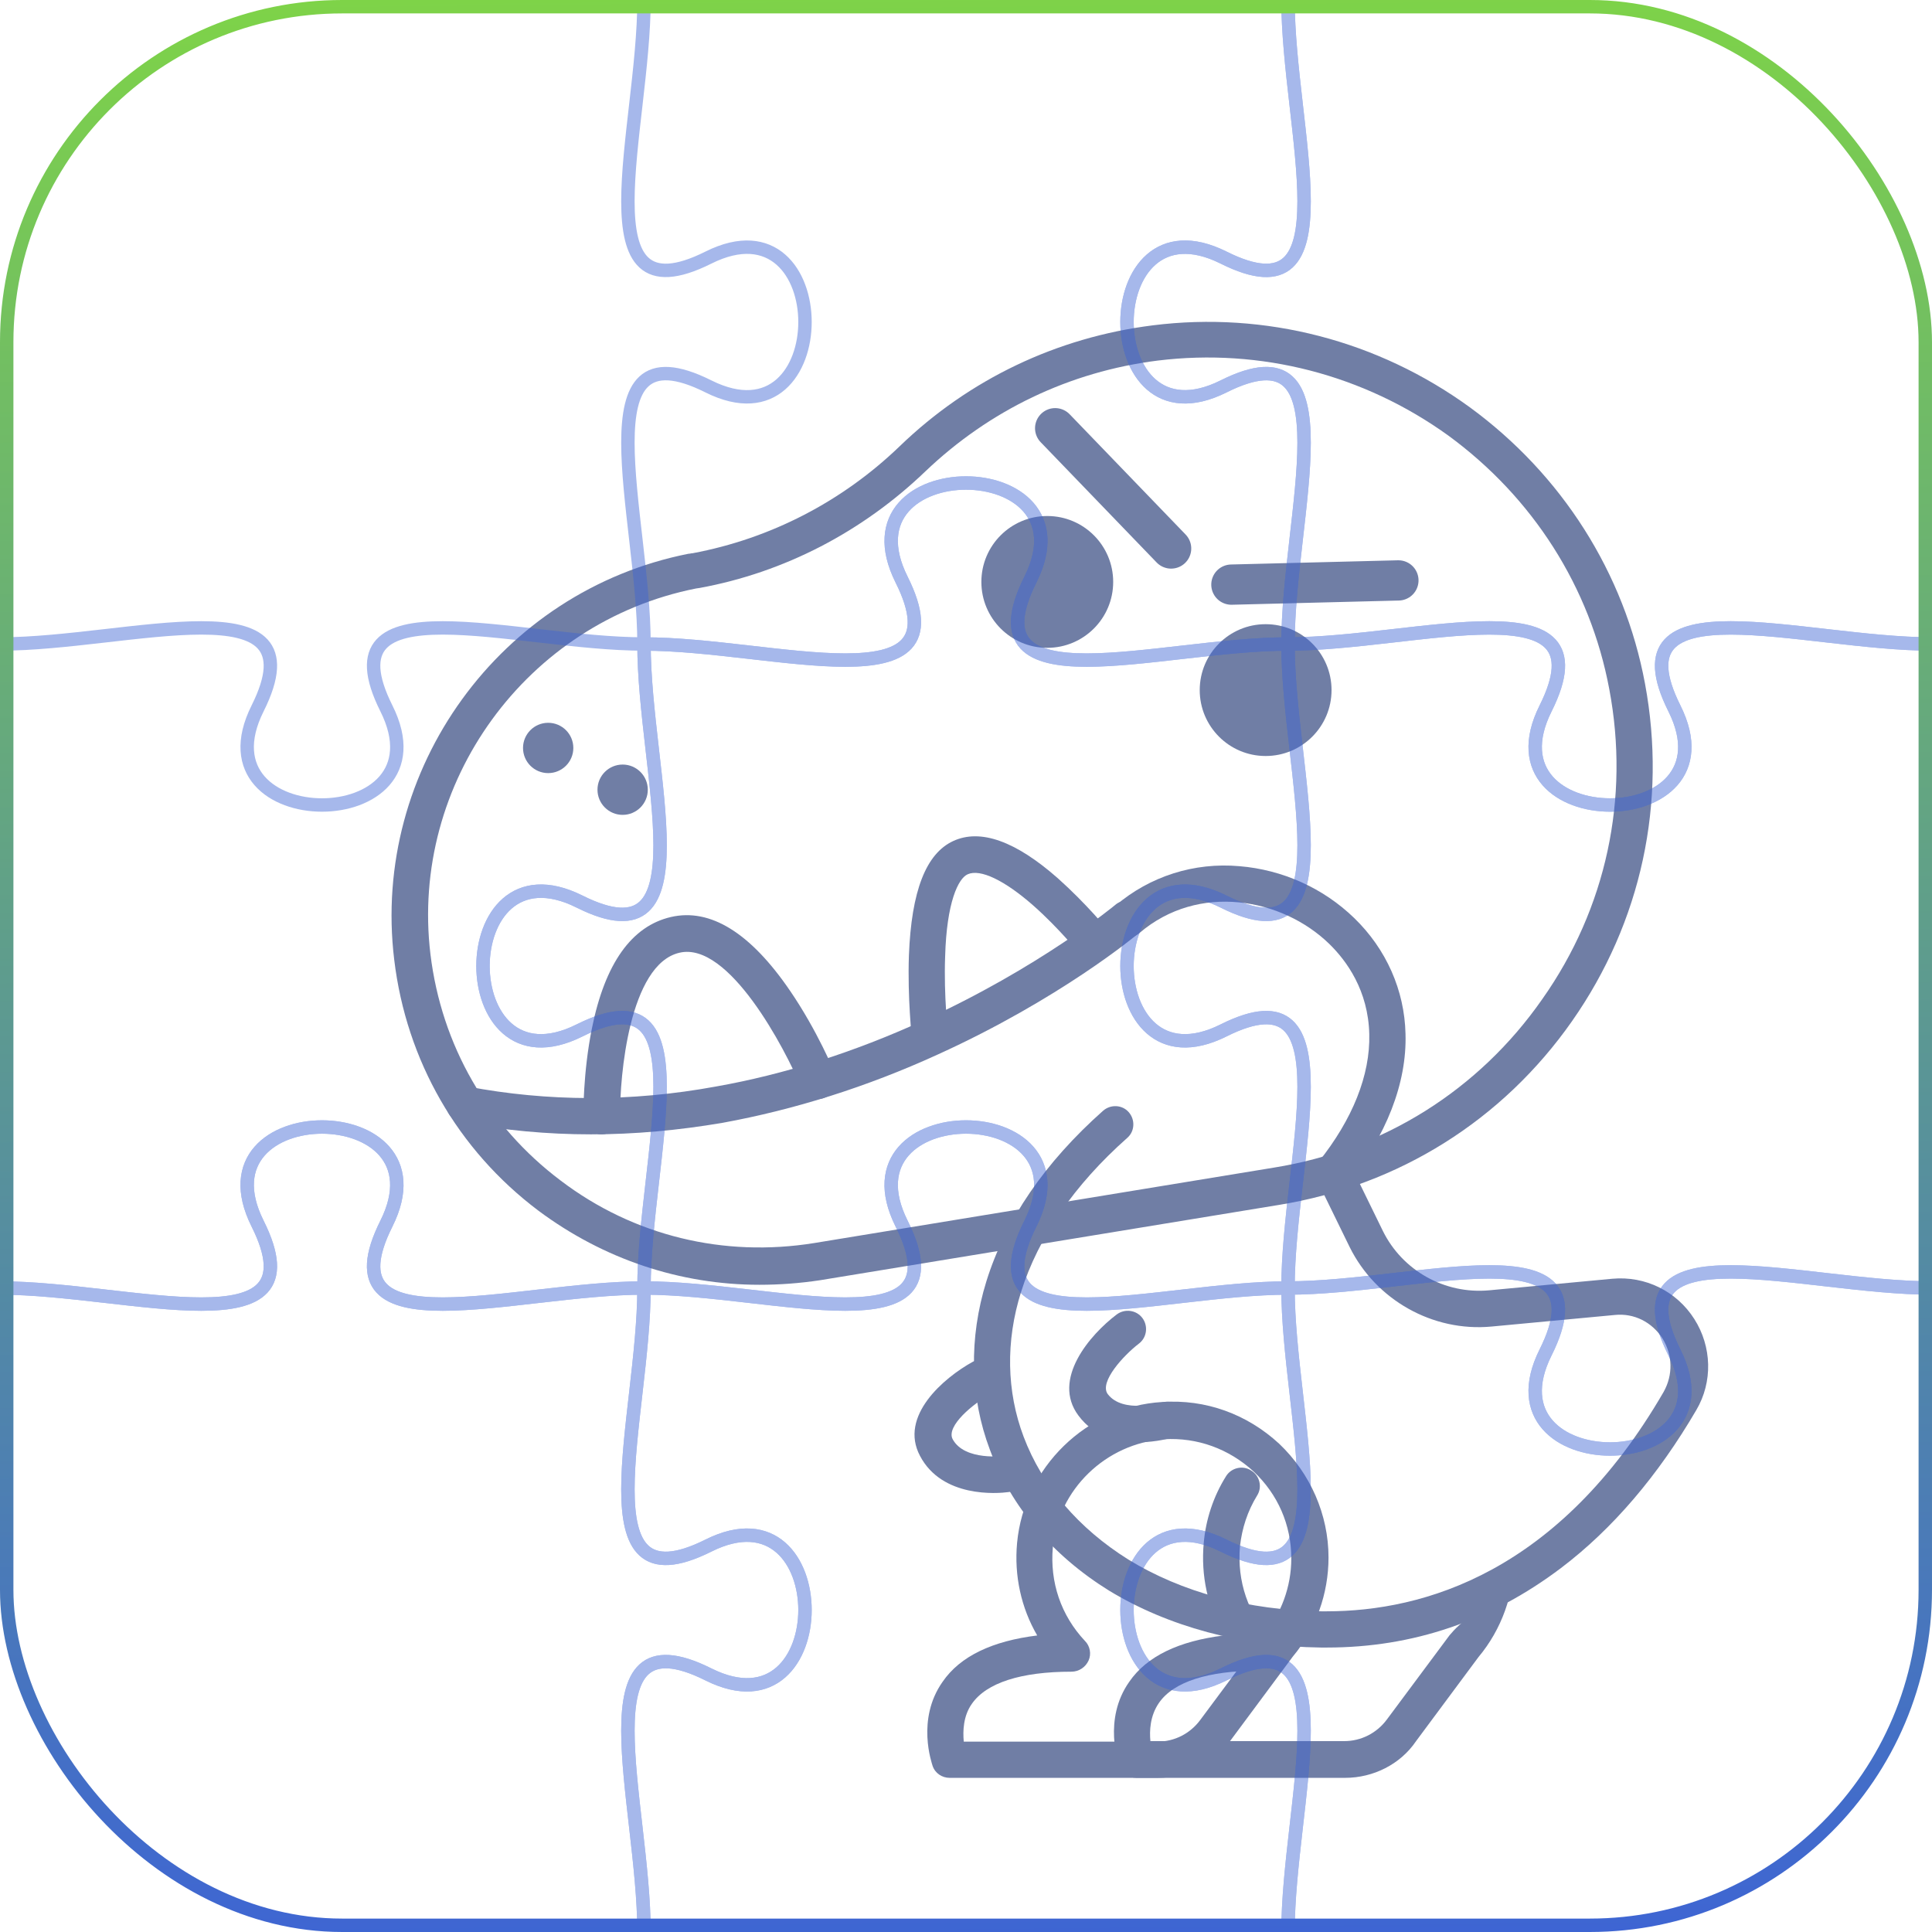<svg cache-id="318949dbeea249e194c372a32d26c7df" id="e9TD4bLSQfZ1" xmlns="http://www.w3.org/2000/svg" xmlns:xlink="http://www.w3.org/1999/xlink" viewBox="0 0 288 288" shape-rendering="geometricPrecision" text-rendering="geometricPrecision" width="288" height="288"><defs><linearGradient id="e9TD4bLSQfZ28-stroke" x1="0.49" y1="0" x2="0.5" y2="0.999" spreadMethod="pad" gradientUnits="objectBoundingBox" gradientTransform="translate(0 0)"><stop id="e9TD4bLSQfZ28-stroke-0" offset="0%" stop-color="#7ed348"/><stop id="e9TD4bLSQfZ28-stroke-1" offset="100%" stop-color="#3e65d3"/></linearGradient></defs><g transform="matrix(.75 0 0 0.75-61.609-5.579)" opacity="0.63"><path d="M282.6,304c-2.2.3-13.2,1.2-17.6-7.2-4.2-7.9,4.7-15.5,10.5-18.7c1.7-.9,4-.3,5,1.4.9,1.7.3,4-1.4,5-3.4,1.8-9,6.4-7.6,9c2.4,4.4,10.3,3.3,10.4,3.3c2-.3,3.8,1,4.2,3c.3,2-1,3.8-3,4.2-.2-.1-.3,0-.5,0Z" fill="#1d3370"/><path d="M312.3,360.8h-41.4c-1.5,0-2.9-.9-3.4-2.4-.1-.4-3.3-9.2,2-16.7c3.5-5.1,9.9-8.1,18.8-9.2-3.2-5.5-4.6-11.9-4-18.4c1.4-15,13.8-27.1,28.8-28c8.7-.6,16.9,2.4,23.3,8.3c6.2,5.9,9.8,14.1,9.8,22.6c0,7.2-2.5,14.2-7.1,19.7l-12.4,16.7c-3.4,4.7-8.8,7.4-14.4,7.4Zm-38.6-7.2h38.5c3.4,0,6.5-1.6,8.5-4.3l12.5-16.8c0,0,.1-.1.1-.1c3.5-4.2,5.5-9.6,5.5-15.2c0-6.7-2.7-12.8-7.5-17.3-4.9-4.5-11.2-6.8-17.8-6.4-11.5.8-21.1,10-22.1,21.5-.6,6.9,1.6,13.5,6.4,18.6c1,1,1.3,2.6.7,3.9s-1.9,2.2-3.4,2.2c-10,0-16.9,2.2-19.8,6.4-1.7,2.4-1.8,5.4-1.6,7.5Z" fill="#1d3370"/><path d="M345.9,334.9c-.4,0-.8,0-1.2,0-15.8-.2-30.4-4.2-42.1-11.3-11.3-7-19.5-16.7-23.7-28-4-10.6-4.2-22.2-.7-33.5c3.8-12.2,11.6-23.6,23.2-33.9c1.5-1.3,3.8-1.2,5.1.3s1.2,3.8-.3,5.1c-10.6,9.4-17.7,19.8-21.1,30.6-3.1,9.8-2.9,19.8.5,28.8c3.7,9.8,10.9,18.2,20.8,24.4c10.6,6.5,23.8,10.1,38.4,10.3.3,0,.7,0,1,0c19.3,0,46.2-7.7,67-43.6c1.9-3.4,1.8-7.3-.2-10.6-2.1-3.3-5.7-5.1-9.5-4.7l-24.5,2.3c-11.7,1.1-23-5.3-28.2-15.8L344,242.2c-.9-1.8-.1-4,1.7-4.9s4-.1,4.9,1.7l6.4,13.1c3.9,7.9,12.3,12.6,21.1,11.8l24.5-2.3c6.6-.6,12.8,2.5,16.3,8s3.7,12.5.4,18.1c-7.6,13-16.6,23.6-26.9,31.4-13.9,10.5-29.4,15.8-46.5,15.8Z" fill="#1d3370"/><path d="M308.4,294.1c-4,0-8.7-1-11.9-5.3-5.4-7.2,2.3-16.1,7.6-20.1c1.6-1.2,3.9-.9,5.1.7s.9,3.9-.7,5.1c-3,2.3-7.9,7.6-6.2,10c3,4,10.7,1.7,10.8,1.7c1.9-.6,4,.5,4.5,2.4.6,1.9-.4,3.9-2.4,4.5-.1.1-3.1,1-6.8,1Z" fill="#1d3370"/><path d="M383.1,317.1c0,7.2-2.5,14.2-7.1,19.7l-12.4,16.7c-3.1,4.6-8.5,7.3-14.1,7.3h-41.5c-1.5,0-2.9-.9-3.4-2.4-.1-.4-3.3-9.2,2-16.7c3.5-5.1,9.9-8.1,18.8-9.2-3.2-5.5-4.6-11.9-4-18.4.4-4.6,1.9-9.2,4.4-13.2c1-1.7,3.3-2.3,5-1.2c1.7,1,2.3,3.3,1.2,5-1.9,3.1-3,6.5-3.4,10.1-.6,6.9,1.6,13.5,6.4,18.6c1,1,1.3,2.6.7,3.9s-1.9,2.2-3.4,2.2c-10,0-16.9,2.2-19.8,6.4-1.8,2.6-1.9,5.6-1.7,7.6h38.5c3.4,0,6.5-1.6,8.5-4.3l12.5-16.8c0,0,.1-.1.1-.1c3.5-4.2,5.6-3.1,5.6-8.7" fill="#1d3370"/><path d="M233.1,262.8c-15.8,0-31-5.1-43.9-14.7-16.1-12.1-26.3-29.9-28.7-49.9-4.6-37.9,21.1-73.3,58.5-80.7.3,0,.5-.1.8-.1c15.5-2.9,29.8-10.3,41.2-21.3c13.8-13.3,31.2-21.6,50.3-24v0c22.3-2.8,44.7,3,63,16.3c18.3,13.4,30.7,32.9,34.8,54.9c4.4,23.6-.7,47.4-14.5,67.1s-34.4,32.6-58.1,36.5l-91.4,15c-4,.6-8,.9-12,.9ZM312.3,79.1v0c-17.6,2.2-33.5,9.9-46.2,22-12.5,12-28,20.1-44.9,23.2-.2,0-.5.1-.7.1-33.7,6.7-56.9,38.6-52.8,72.7c2.2,18.1,11.4,34.1,25.9,45c14.5,11,32.4,15.3,50.4,12.4l91.4-15c21.7-3.5,40.7-15.4,53.3-33.5c12.7-18,17.4-39.9,13.3-61.6-3.8-20.3-15.2-38.1-32-50.4-16.8-12.1-37.3-17.4-57.7-14.9Z" fill="#1d3370"/><ellipse rx="13.1" ry="13.1" transform="translate(333.7 144.6)" fill="#1d3370"/><ellipse rx="13.1" ry="13.1" transform="translate(290.3 123.1)" fill="#1d3370"/><ellipse rx="5" ry="5" transform="translate(191.1 156.1)" fill="#1d3370"/><path d="M347.1,244.3c-.8,0-1.6-.2-2.3-.8-1.6-1.2-1.8-3.5-.6-5.1c6.8-8.5,10.3-17.3,10.1-25.4-.2-8.7-4.5-14.6-8-18-9.3-9-25.9-12.2-37.7-2.1-1.5,1.3-3.8,1.1-5.1-.4s-1.1-3.8.4-5.1c6.8-5.8,15.6-8.6,24.6-7.8c8.5.7,16.6,4.3,22.8,10.3c6.4,6.2,10,14.4,10.2,23c.3,9.8-3.8,20.3-11.7,30.1-.6.9-1.7,1.3-2.7,1.3Z" fill="#1d3370"/><ellipse rx="5" ry="5" transform="translate(205.9 164.4)" fill="#1d3370"/><path d="M199.6,232.9c-8.7,0-17.3-.8-25.8-2.4-2-.4-3.3-2.3-2.9-4.2.4-2,2.3-3.3,4.2-2.9c15.8,3,32.4,3.1,49.3,0c13.6-2.4,27.4-6.8,41-13c23.3-10.6,38.3-23,38.4-23.1c1.5-1.3,3.8-1.1,5.1.5c1.3,1.5,1.1,3.8-.4,5.1-.6.5-15.7,13.1-39.9,24.1-14.2,6.5-28.6,11-42.8,13.6-8.8,1.5-17.5,2.3-26.2,2.3Z" fill="#1d3370"/><path d="M201.7,232.9c-2,0-3.6-1.6-3.6-3.6c0-.3-.1-8.6,1.7-17.5c2.6-12.9,7.9-20.3,15.7-22.1s15.8,3.1,23.7,14.7c5.4,7.9,8.8,16.1,8.9,16.5.8,1.8-.1,4-2,4.7-1.8.8-4-.1-4.7-2-3.2-7.7-14.4-29.1-24.2-26.8-10,2.3-11.9,24.7-11.8,32.4c0,2-1.6,3.7-3.7,3.7c0,0,0,0,0,0Z" fill="#1d3370"/><path d="M267,217.3c-1.8,0-3.4-1.4-3.6-3.2c0-.3-.9-8.2-.6-16.8.5-12.8,3.4-20.2,8.8-22.7s12.4,0,20.8,7.4c5.6,5,10,10.3,10.1,10.6c1.2,1.6,1,3.9-.6,5.1s-3.9,1-5.1-.6c0,0-4.2-5.2-9.3-9.7-5.7-5-10.5-7.3-13-6.2-1.9.8-4.2,5.6-4.5,16.3-.3,8,.6,15.6.6,15.6.2,2-1.2,3.8-3.2,4-.1.2-.2.2-.4.2Z" fill="#1d3370"/><path d="M297.569,124.11l23.47,23.482" transform="matrix(.689-.725 0.725 0.689 31.889 253.862)" fill="none" stroke="#1d3370" stroke-width="8" stroke-linecap="round"/><path d="M297.569,124.11l23.47,23.482" transform="matrix(1 0.018-.018 1-3.468-36.914)" fill="none" stroke="#1d3370" stroke-width="8" stroke-linecap="round"/></g><g opacity="0.46"><path d="M192,0c0,19.2,9.6,48-9.6,38.4s-19.2,28.8,0,19.2s9.6,19.2,9.6,38.4v0c-19.2,0-48,9.6-38.4-9.6s-28.8-19.2-19.2,0-19.2,9.6-38.4,9.6c0-19.2-9.6-48,9.6-38.4s19.2-28.8,0-19.2-9.6-19.2-9.6-38.4h96Z" fill="none" stroke="#3d65d3" stroke-width="2" stroke-miterlimit="1"/><path d="M192,0c0,19.2,9.6,48-9.6,38.4s-19.2,28.8,0,19.2s9.6,19.2,9.6,38.4c19.2,0,48-9.6,38.4,9.6s28.8,19.2,19.2,0s19.2-9.6,38.4-9.6" fill="none" stroke="#3d65d3" stroke-width="2" stroke-miterlimit="1"/><path d="M0,192c19.2,0,48,9.6,38.4-9.6s28.8-19.2,19.2,0s19.2,9.6,38.4,9.6v0c0-19.2,9.6-48-9.6-38.4s-19.2-28.8,0-19.2s9.6-19.2,9.6-38.4c-19.2,0-48-9.6-38.4,9.6s-28.8,19.2-19.2,0-19.2-9.6-38.4-9.6v96Z" fill="none" stroke="#3d65d3" stroke-width="2" stroke-miterlimit="1"/><path d="M192,96c-19.2,0-48,9.6-38.4-9.6s-28.8-19.2-19.2,0-19.2,9.6-38.4,9.6c0,19.2,9.6,48-9.6,38.4s-19.2,28.8,0,19.2s9.6,19.2,9.6,38.4v0c19.2,0,48,9.6,38.4-9.6s28.8-19.2,19.2,0s19.2,9.6,38.4,9.6v0c0-19.2,9.6-48-9.6-38.4s-19.2-28.8,0-19.2s9.6-19.2,9.6-38.4" fill="none" stroke="#3d65d3" stroke-width="2" stroke-miterlimit="1"/><path d="M288,192c-19.2,0-48-9.6-38.4,9.6s-28.8,19.2-19.2,0-19.2-9.6-38.4-9.6c0-19.2,9.6-48-9.6-38.4s-19.2-28.8,0-19.2s9.6-19.2,9.6-38.4c19.2,0,48-9.6,38.4,9.6s28.8,19.2,19.2,0s19.2-9.6,38.4-9.6v96Z" fill="none" stroke="#3d65d3" stroke-width="2" stroke-miterlimit="1"/><path d="M0,192c19.2,0,48,9.6,38.4-9.6s28.8-19.2,19.2,0s19.2,9.6,38.4,9.6c0,19.2-9.6,48,9.6,38.4s19.2,28.8,0,19.2-9.6,19.2-9.6,38.4" fill="none" stroke="#3d65d3" stroke-width="2" stroke-miterlimit="1"/><path d="M192,288h-96c0-19.2-9.6-48,9.6-38.4s19.2-28.8,0-19.2-9.6-19.2-9.6-38.4c19.2,0,48,9.6,38.4-9.6s28.8-19.2,19.2,0s19.2,9.6,38.4,9.6c0,19.2,9.6,48-9.6,38.4s-19.2,28.8,0,19.2s9.6,19.2,9.6,38.4Z" fill="none" stroke="#3d65d3" stroke-width="2" stroke-miterlimit="1"/><path d="M192,288c0-19.2,9.6-48-9.6-38.4s-19.2-28.8,0-19.2s9.6-19.2,9.6-38.4c19.2,0,48-9.6,38.4,9.6s28.8,19.2,19.2,0s19.2-9.6,38.4-9.6" fill="none" stroke="#3d65d3" stroke-width="2" stroke-miterlimit="1"/></g><rect width="286" height="286" rx="50" ry="50" transform="translate(1 1)" fill="none" stroke="url(#e9TD4bLSQfZ28-stroke)" stroke-width="2" stroke-miterlimit="2"/></svg>
